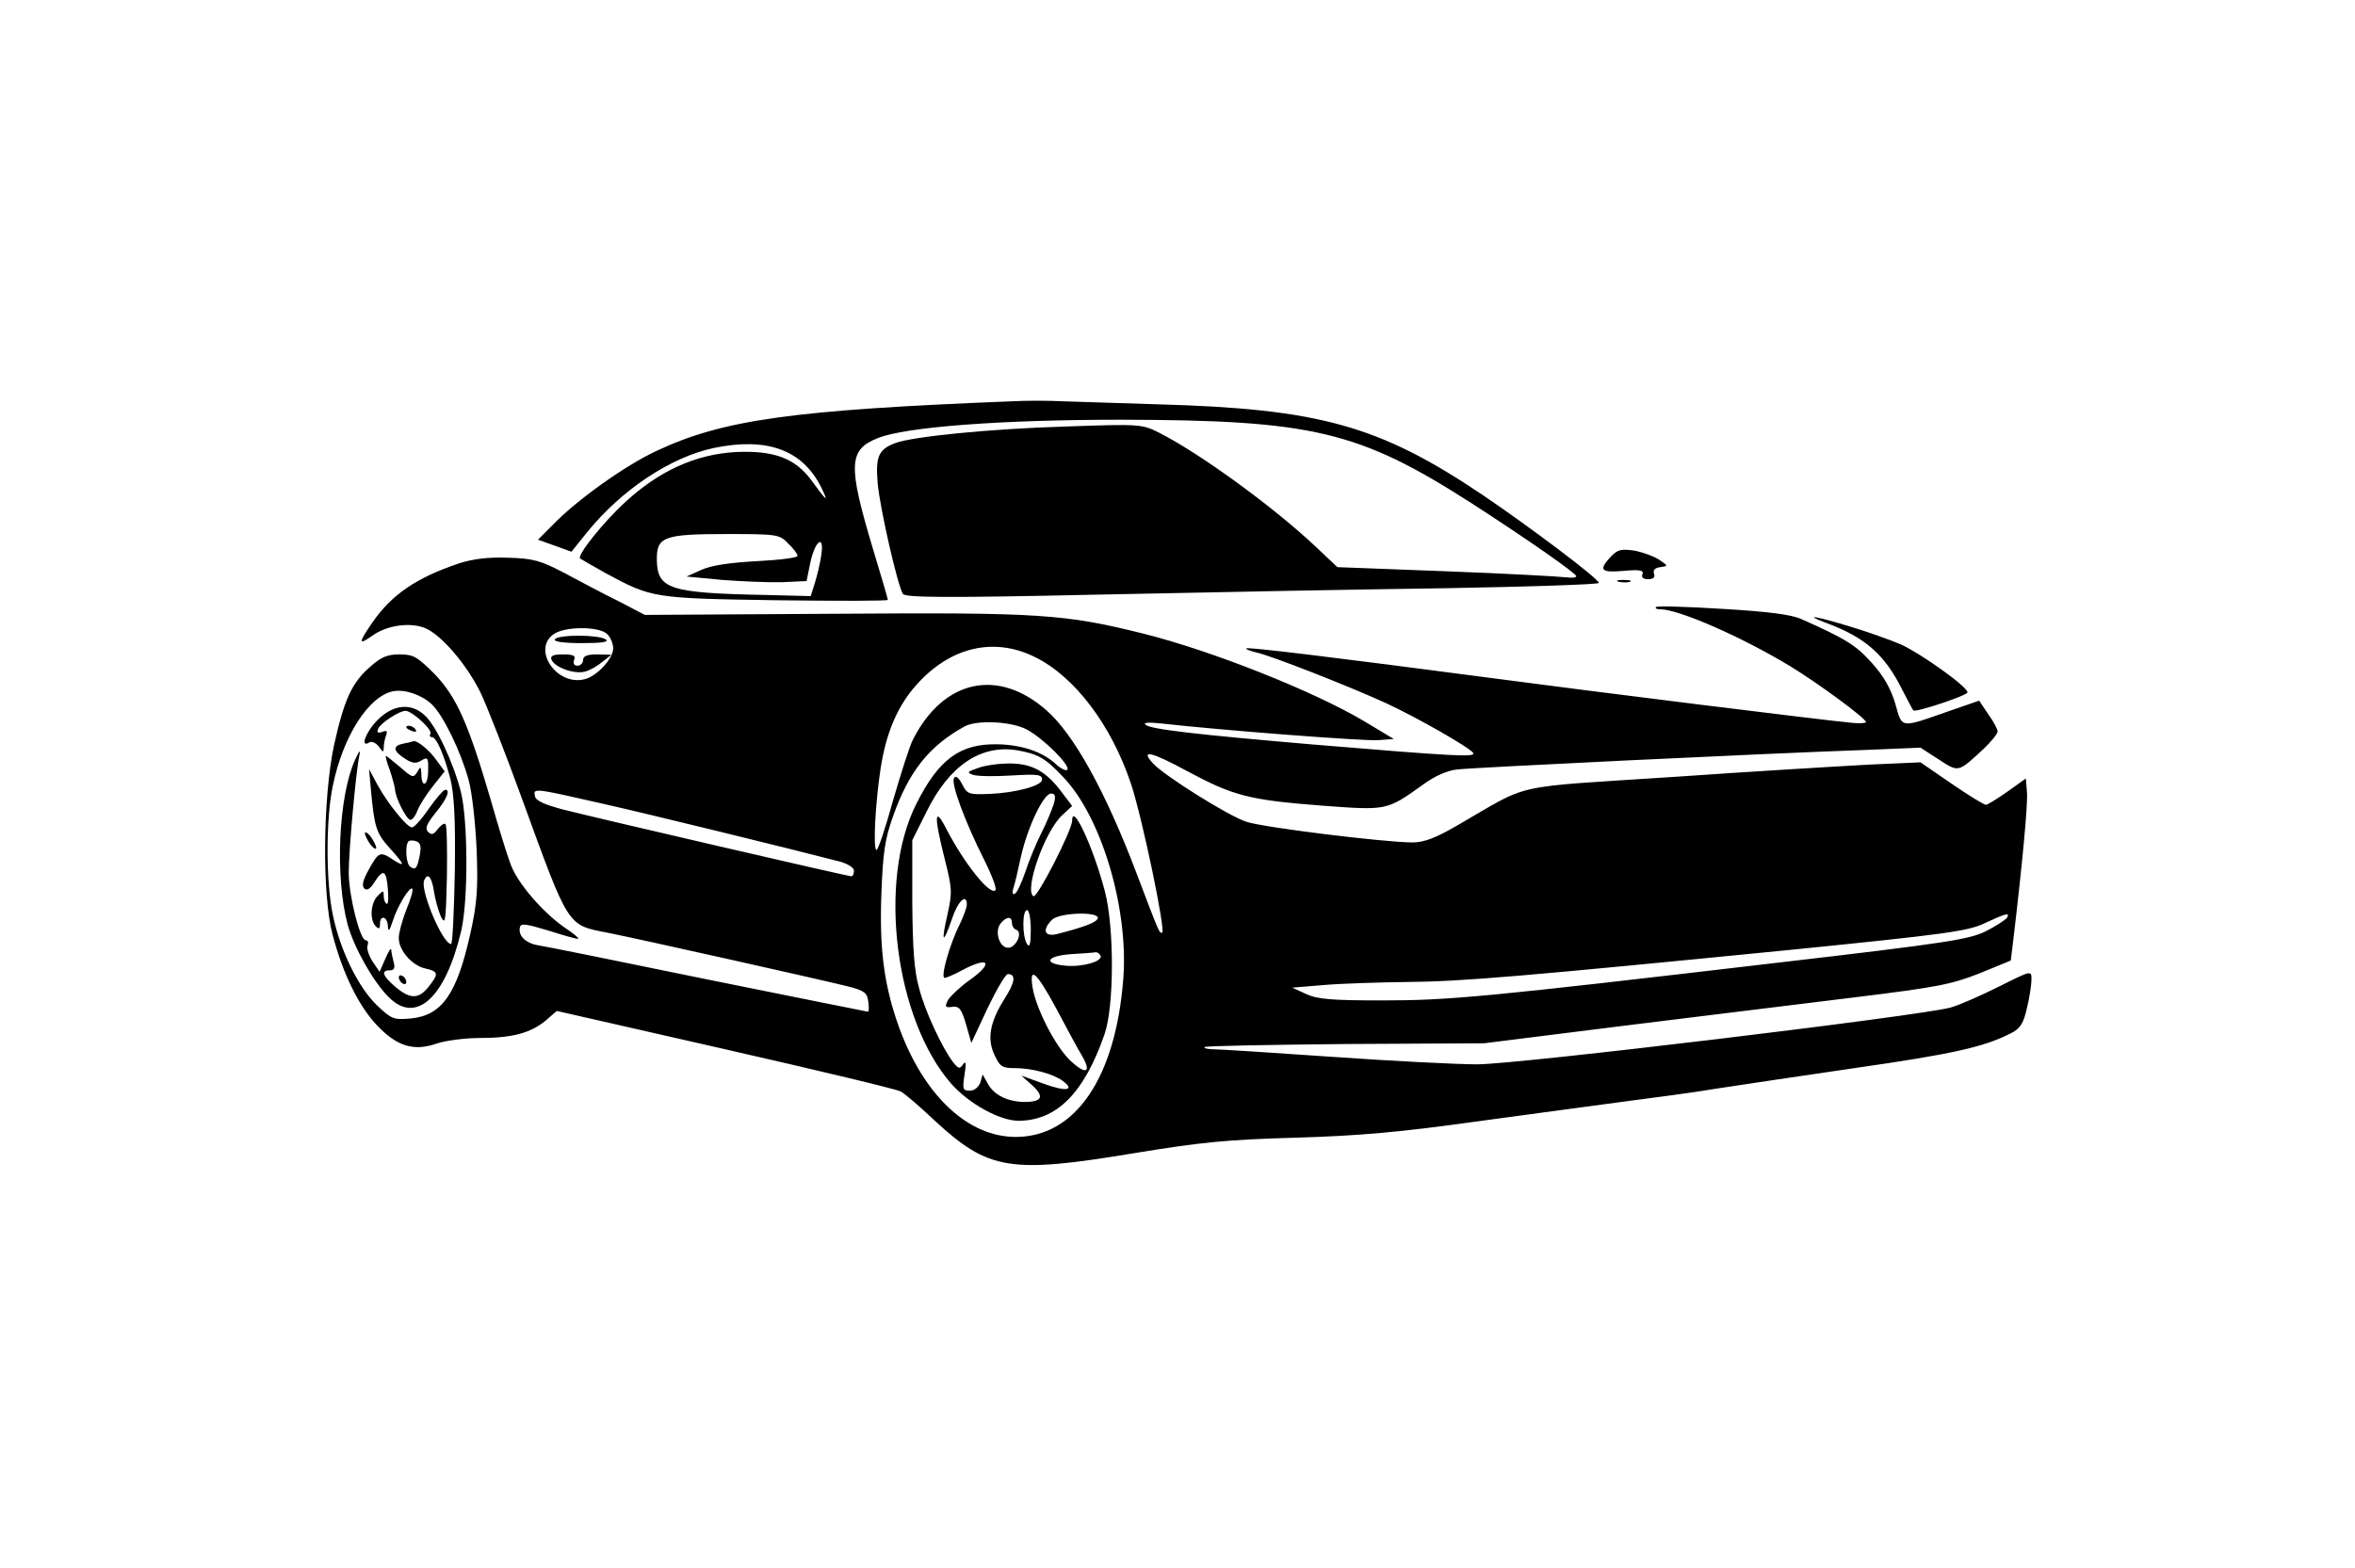 <?xml version="1.0" standalone="no"?>
<!DOCTYPE svg PUBLIC "-//W3C//DTD SVG 20010904//EN"
 "http://www.w3.org/TR/2001/REC-SVG-20010904/DTD/svg10.dtd">
<svg version="1.0" xmlns="http://www.w3.org/2000/svg"
 width="626pt" height="417pt" viewBox="0 0 626 417"
 preserveAspectRatio="xMidYMid meet">

<g transform="translate(0,417) scale(0.1,-0.1)"
fill="#000000" stroke="none">
<path d="M2690 3103 c-583 -23 -769 -49 -945 -132 -84 -39 -214 -132 -277
-198 l-38 -38 45 -16 44 -16 41 51 c91 113 223 201 338 225 141 29 234 -5 284
-103 22 -45 17 -41 -26 18 -43 58 -100 79 -201 74 -106 -6 -203 -50 -293 -133
-58 -53 -129 -142 -120 -150 1 -1 32 -19 68 -39 122 -66 126 -67 453 -72 163
-2 297 -2 297 1 0 3 -18 65 -40 137 -66 221 -65 262 13 293 74 30 329 49 647
49 509 -1 632 -30 930 -221 152 -98 279 -187 280 -195 0 -4 -12 -5 -27 -3 -16
2 -158 10 -318 16 l-290 11 -55 52 c-112 106 -309 250 -420 306 -44 22 -50 23
-245 16 -204 -6 -410 -27 -455 -44 -45 -17 -53 -36 -47 -107 6 -67 53 -272 67
-294 6 -10 112 -11 521 -2 283 6 697 14 922 17 224 4 407 10 407 14 0 11 -182
148 -309 234 -275 185 -434 229 -864 241 -100 3 -213 7 -252 8 -38 2 -99 2
-135 0z m-595 -378 c14 -13 25 -28 25 -33 0 -5 -48 -11 -107 -14 -73 -4 -121
-11 -148 -23 l-40 -18 95 -9 c52 -4 124 -7 159 -6 l65 3 10 49 c13 60 38 77
29 19 -3 -21 -11 -54 -17 -73 l-11 -35 -120 3 c-256 5 -287 16 -289 92 -1 63
17 70 187 70 133 0 139 -1 162 -25z"/>
<path d="M4281 2689 c-32 -35 -26 -42 34 -37 44 4 55 2 51 -9 -4 -8 2 -13 15
-13 14 0 19 5 16 14 -4 10 2 16 16 18 22 3 22 3 -3 20 -14 9 -44 20 -66 24
-35 5 -44 3 -63 -17z"/>
<path d="M1220 2672 c-113 -38 -179 -83 -230 -157 -38 -55 -38 -62 0 -35 39
28 101 36 140 20 43 -18 110 -96 147 -171 17 -35 67 -163 111 -284 125 -343
119 -334 227 -355 81 -16 577 -127 640 -143 43 -11 50 -17 53 -40 2 -15 2 -27
-1 -27 -2 0 -195 39 -428 86 -233 48 -436 89 -451 91 -32 6 -51 26 -46 47 2
12 15 10 78 -9 41 -13 76 -23 77 -21 2 2 -15 16 -38 31 -59 42 -125 119 -142
168 -9 23 -32 98 -51 165 -61 209 -92 278 -150 339 -47 47 -57 53 -94 53 -32
0 -49 -7 -77 -32 -50 -43 -70 -88 -97 -209 -30 -141 -32 -399 -4 -504 27 -103
68 -187 116 -239 54 -58 99 -72 160 -51 23 8 75 15 114 15 87 0 136 13 176 46
l30 26 448 -102 c246 -56 455 -106 466 -112 10 -5 51 -40 91 -78 143 -132 200
-141 531 -86 177 29 246 36 430 41 167 5 277 15 464 41 135 18 315 43 400 54
85 11 198 26 250 35 52 8 219 33 370 55 258 37 345 56 416 93 24 12 33 26 42
67 7 28 12 62 12 76 0 24 0 24 -88 -20 -48 -24 -105 -49 -127 -55 -79 -22
-1152 -151 -1258 -151 -56 0 -230 9 -387 20 -157 11 -298 20 -314 20 -16 0
-27 3 -24 6 3 3 172 6 374 8 l369 2 375 47 c206 25 484 60 617 76 212 26 252
34 325 63 l83 34 6 49 c24 201 40 369 37 399 l-3 36 -49 -35 c-27 -19 -53 -35
-57 -35 -5 0 -46 25 -91 56 l-83 57 -135 -6 c-74 -4 -310 -18 -525 -33 -439
-29 -372 -14 -570 -128 -58 -34 -90 -46 -120 -46 -73 0 -399 40 -442 55 -47
15 -219 123 -248 155 -35 38 -6 32 90 -20 123 -66 164 -77 357 -92 176 -13
173 -14 271 56 30 22 63 37 90 40 41 5 805 42 1087 52 l145 6 48 -31 c54 -35
51 -36 120 28 20 19 37 40 37 46 0 6 -11 27 -25 46 l-24 36 -78 -27 c-134 -47
-126 -48 -145 19 -12 40 -31 74 -63 109 -42 47 -70 64 -187 116 -26 12 -90 20
-209 27 -94 6 -174 8 -177 5 -3 -4 2 -6 11 -6 49 0 216 -73 345 -151 74 -45
202 -139 202 -149 0 -3 -17 -4 -37 -2 -76 7 -695 84 -950 118 -433 57 -656 84
-660 80 -3 -2 10 -7 27 -11 38 -8 247 -90 345 -135 84 -39 222 -118 231 -132
8 -12 -49 -9 -421 22 -316 27 -438 41 -450 53 -7 6 8 7 45 3 149 -17 537 -47
573 -44 l42 3 -80 48 c-135 80 -405 187 -585 232 -209 52 -274 57 -820 53
l-506 -3 -69 36 c-39 19 -103 53 -144 75 -65 34 -83 39 -150 41 -53 2 -93 -3
-131 -15z m394 -188 c9 -8 16 -26 16 -38 0 -27 -43 -74 -76 -82 -74 -19 -141
79 -82 120 30 21 121 21 142 0z m1137 -61 c106 -52 203 -181 255 -336 30 -89
94 -397 83 -397 -8 0 -6 -5 -69 161 -82 216 -166 367 -238 430 -129 114 -274
82 -355 -77 -9 -17 -32 -90 -53 -162 -20 -73 -40 -132 -44 -132 -10 0 -3 128
11 218 15 95 45 165 95 221 90 101 206 128 315 74z m-1604 -125 c31 -29 78
-126 99 -203 9 -33 18 -116 21 -185 4 -103 1 -142 -16 -219 -36 -164 -76 -221
-159 -229 -46 -4 -51 -2 -90 35 -49 47 -97 144 -117 239 -19 88 -19 259 0 346
27 131 95 237 160 250 30 6 75 -9 102 -34z m1581 -67 c43 -22 119 -97 109
-108 -4 -3 -17 3 -30 15 -35 33 -92 52 -156 53 -99 2 -156 -40 -215 -158 -104
-205 -57 -574 93 -745 47 -53 129 -98 178 -98 102 0 175 74 229 230 26 74 26
285 1 380 -31 118 -87 238 -87 188 0 -25 -93 -207 -103 -201 -25 16 30 173 77
216 l26 24 -28 37 c-41 55 -79 76 -138 76 -28 0 -66 -5 -84 -12 -29 -10 -31
-12 -14 -18 10 -4 56 -5 102 -2 70 4 82 3 82 -11 0 -16 -69 -35 -140 -38 -55
-2 -59 -1 -73 27 -9 17 -17 23 -21 15 -9 -13 29 -116 81 -219 20 -40 33 -75
29 -79 -14 -15 -83 71 -131 164 -31 61 -33 34 -4 -80 20 -80 21 -89 7 -151
-17 -74 -11 -78 13 -8 15 46 39 68 39 37 0 -8 -9 -32 -19 -53 -26 -51 -52
-142 -40 -142 5 0 26 9 46 20 73 39 86 20 19 -27 -25 -18 -49 -41 -56 -52 -9
-18 -8 -21 12 -18 18 2 24 -6 36 -47 l14 -49 43 92 c24 50 48 91 54 91 22 0
20 -21 -9 -66 -39 -62 -47 -107 -26 -150 14 -30 20 -34 53 -34 46 0 102 -15
128 -34 35 -26 7 -29 -52 -7 l-58 21 28 -25 c34 -31 28 -45 -21 -45 -45 1 -81
19 -97 50 l-13 23 -6 -21 c-5 -13 -16 -22 -28 -22 -19 0 -20 4 -14 43 5 30 3
38 -4 27 -9 -13 -12 -12 -26 5 -29 38 -75 135 -91 198 -13 46 -17 105 -18 227
l0 166 38 76 c60 122 144 179 241 163 56 -10 74 -20 123 -72 101 -106 173
-348 159 -534 -20 -264 -127 -422 -286 -422 -127 0 -244 110 -310 291 -40 111
-53 209 -47 359 4 104 9 142 31 203 42 119 96 187 191 239 33 17 122 13 163
-8z m-1130 -197 c133 -30 508 -122 635 -155 21 -6 37 -16 37 -24 0 -8 -3 -15
-7 -15 -9 0 -674 154 -768 178 -48 13 -71 23 -73 35 -5 22 -4 22 176 -19z
m1203 -2 c-5 -15 -19 -50 -33 -77 -14 -28 -33 -74 -42 -102 -10 -29 -22 -56
-28 -59 -6 -4 -8 1 -5 12 4 11 13 49 21 87 18 79 60 167 80 167 11 0 13 -7 7
-28z m-61 -334 c0 -38 -3 -49 -10 -38 -13 20 -13 90 0 90 6 0 10 -24 10 -52z
m178 30 c-4 -11 -36 -23 -110 -42 -32 -7 -38 12 -12 38 19 20 128 23 122 4z
m2417 2 c-4 -6 -29 -22 -56 -36 -45 -22 -101 -31 -556 -84 -775 -91 -870 -100
-1049 -100 -133 0 -172 3 -202 17 l-37 17 85 7 c47 4 146 7 220 8 145 1 306
15 1025 86 407 41 466 49 510 70 56 26 69 30 60 15z m-2645 -14 c0 -8 5 -16
11 -18 19 -6 0 -48 -21 -48 -24 0 -37 44 -20 65 16 19 30 19 30 1z m235 -86
c9 -15 -43 -31 -89 -28 -64 5 -57 26 11 31 32 2 61 4 65 5 4 1 10 -3 13 -8z
m-117 -142 c27 -51 57 -107 68 -125 27 -46 10 -52 -32 -12 -39 38 -89 135 -99
192 -10 61 10 43 63 -55z"/>
<path d="M1475 2470 c-4 -6 22 -10 72 -10 54 0 73 3 63 10 -20 13 -127 13
-135 0z"/>
<path d="M1466 2416 c8 -20 59 -39 88 -32 13 3 34 15 47 26 l24 19 -37 1 c-27
0 -38 -4 -38 -15 0 -8 -7 -15 -15 -15 -9 0 -12 6 -9 15 5 12 -2 15 -30 15 -26
0 -34 -4 -30 -14z"/>
<path d="M1004 2256 c-32 -32 -48 -76 -22 -60 6 4 17 -1 25 -11 11 -16 13 -16
13 -3 0 9 3 24 6 32 5 12 2 15 -10 10 -11 -4 -15 -2 -11 8 6 15 56 48 73 48
17 0 73 -51 66 -61 -3 -5 -1 -9 4 -9 12 0 31 -43 49 -110 10 -41 14 -105 12
-247 -2 -106 -6 -193 -10 -193 -22 0 -81 139 -72 168 9 23 20 12 26 -25 3 -21
11 -51 18 -68 13 -27 14 -18 17 104 1 73 0 136 -4 140 -3 3 -12 -3 -20 -13
-11 -15 -17 -17 -26 -8 -9 9 -4 21 20 51 31 38 40 62 25 61 -5 -1 -24 -23 -43
-50 -19 -28 -39 -50 -45 -50 -13 0 -65 64 -92 114 l-22 41 5 -55 c9 -99 14
-115 49 -154 41 -45 44 -54 10 -32 -34 23 -39 21 -64 -25 -16 -28 -20 -44 -13
-51 7 -7 16 -2 27 16 24 37 32 33 36 -18 2 -24 1 -42 -3 -39 -5 2 -8 12 -8 21
0 15 -1 15 -16 0 -19 -19 -22 -64 -5 -81 8 -8 11 -7 11 6 0 26 20 20 21 -5 1
-17 4 -14 13 13 12 39 45 93 52 86 3 -2 -4 -28 -16 -56 -11 -28 -20 -62 -20
-75 0 -33 35 -73 70 -81 36 -8 37 -14 9 -49 -26 -33 -49 -33 -88 0 -34 29 -39
44 -15 44 12 0 15 6 10 23 -3 12 -6 27 -6 32 -1 6 -8 -6 -16 -25 l-15 -34 -19
28 c-10 16 -16 35 -13 42 3 8 1 14 -5 14 -15 0 -45 119 -45 180 0 58 19 267
28 310 4 18 0 15 -11 -10 -44 -96 -54 -310 -20 -438 17 -61 67 -151 109 -193
73 -74 151 -2 193 176 19 82 18 294 -1 370 -20 78 -66 176 -96 203 -36 34 -84
29 -125 -12z m112 -359 c-7 -36 -11 -41 -25 -32 -12 7 -15 58 -5 68 3 3 13 3
21 0 11 -4 13 -14 9 -36z"/>
<path d="M1080 2236 c0 -2 7 -7 16 -10 8 -3 12 -2 9 4 -6 10 -25 14 -25 6z"/>
<path d="M1073 2193 c-30 -6 -29 -19 3 -40 20 -13 30 -14 44 -5 17 10 19 8 18
-28 0 -40 -18 -47 -18 -7 -1 20 -2 20 -11 4 -10 -16 -13 -15 -45 13 -19 16
-36 30 -38 30 -2 0 2 -17 10 -37 7 -21 13 -44 14 -51 0 -22 31 -82 41 -82 5 0
14 11 19 26 6 14 24 43 41 64 l31 39 -22 30 c-19 27 -52 54 -62 50 -2 -1 -13
-4 -25 -6z"/>
<path d="M970 1954 c0 -5 7 -19 15 -30 8 -10 15 -14 15 -8 0 5 -7 19 -15 30
-8 10 -15 14 -15 8z"/>
<path d="M1060 1571 c0 -5 5 -13 10 -16 6 -3 10 -2 10 4 0 5 -4 13 -10 16 -5
3 -10 2 -10 -4z"/>
<path d="M4303 2623 c9 -2 23 -2 30 0 6 3 -1 5 -18 5 -16 0 -22 -2 -12 -5z"/>
<path d="M4851 2515 c106 -39 158 -84 205 -178 15 -29 28 -54 30 -56 6 -6 144
40 144 48 0 15 -122 102 -176 127 -28 12 -89 34 -136 48 -88 27 -128 34 -67
11z"/>
</g>
</svg>
